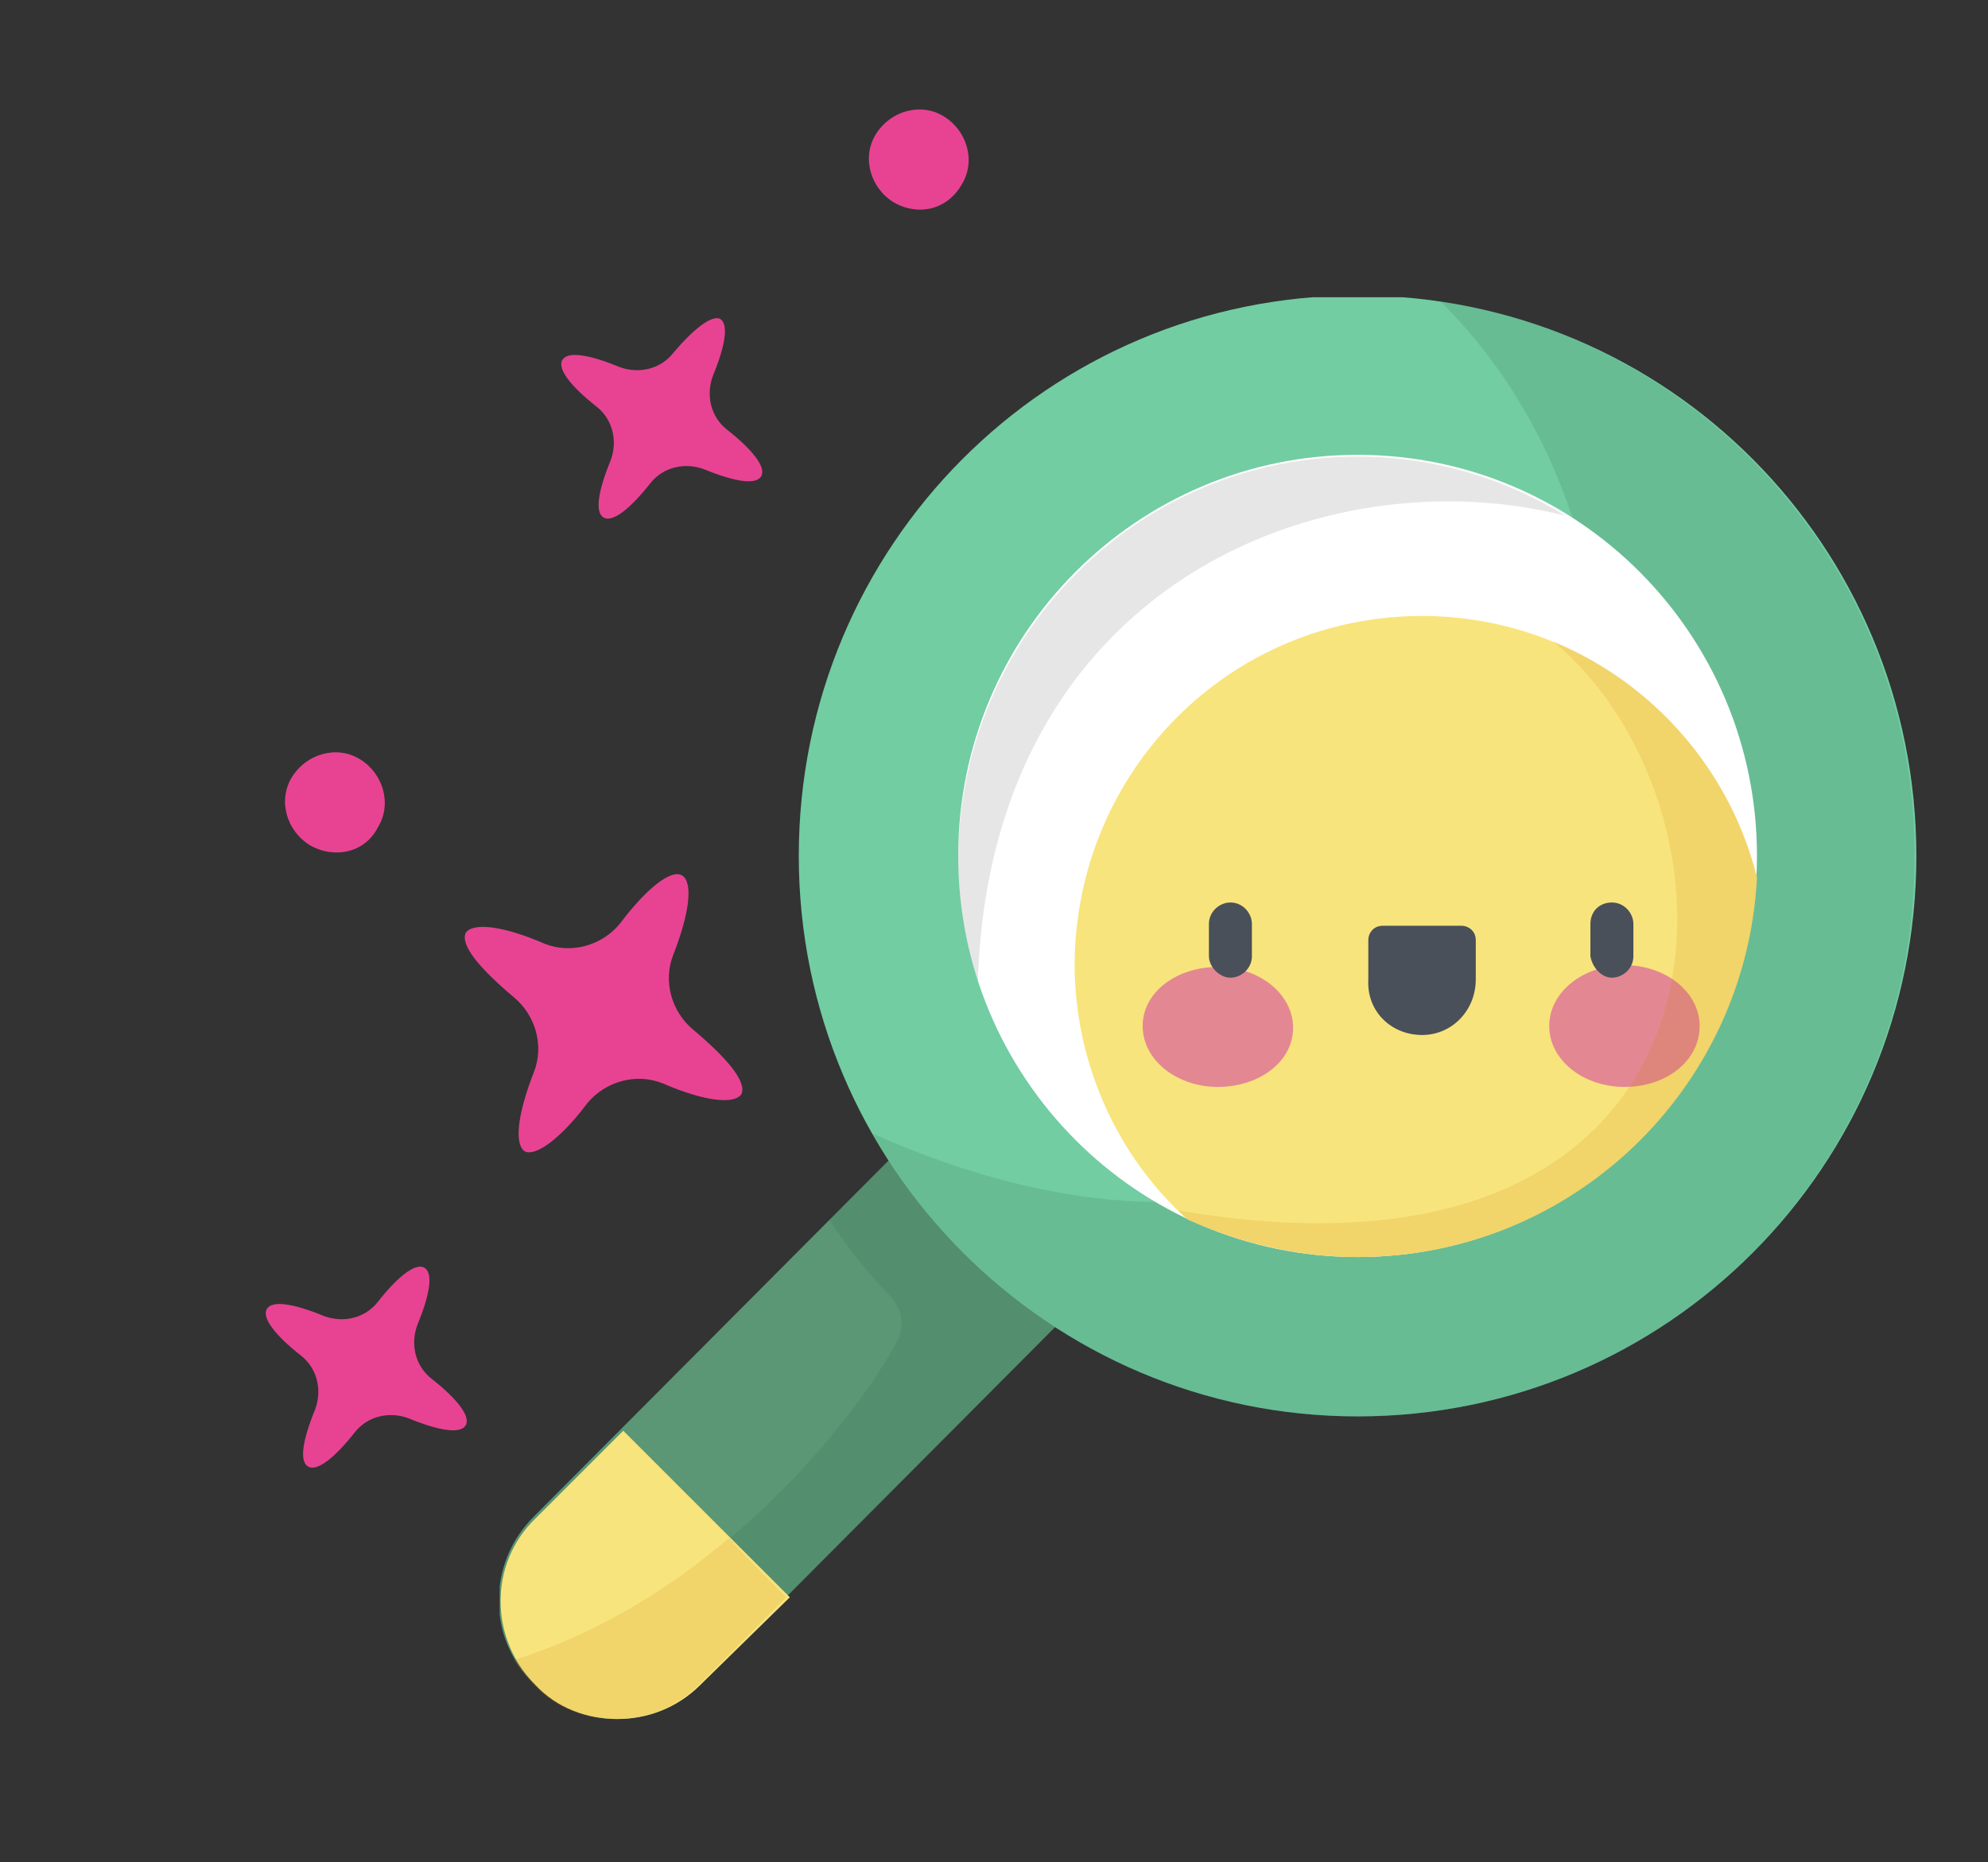<?xml version="1.0" encoding="utf-8"?>
<!-- Generator: Adobe Illustrator 24.1.2, SVG Export Plug-In . SVG Version: 6.00 Build 0)  -->
<svg version="1.1" id="Слой_1" xmlns="http://www.w3.org/2000/svg" xmlns:xlink="http://www.w3.org/1999/xlink" x="0px" y="0px"
	 viewBox="0 0 111 104" style="enable-background:new 0 0 111 104;" xml:space="preserve">
<rect x="0" y="0" width="111" height="104" fill="#333333" stroke="none"/>
<style type="text/css">
	.st0{fill:#E84393;}
	.st1{clip-path:url(#SVGID_2_);}
	.st2{fill:#5B9675;}
	.st3{opacity:0.15;fill:#2C6245;enable-background:new    ;}
	.st4{fill:#F8E47C;}
	.st5{opacity:0.15;fill:#C97B00;enable-background:new    ;}
	.st6{fill:#72CDA2;}
	.st7{fill:#FFFFFF;}
	.st8{opacity:0.1;enable-background:new    ;}
	.st9{fill:#E38892;}
	.st10{fill:#495059;}
</style>
<g>
	<path class="st0" d="M38.1,48.9c0.6,0.4,0.4,2.1-0.5,4.4c-0.6,1.5-0.1,3.2,1.1,4.2c1.9,1.6,3,2.9,2.7,3.6c-0.4,0.6-2.1,0.4-4.4-0.6
		c-1.5-0.6-3.2-0.1-4.2,1.1c-1.5,2-2.9,3-3.5,2.7c-0.6-0.4-0.4-2.1,0.5-4.4c0.6-1.5,0.1-3.2-1.1-4.2c-1.9-1.6-3-2.9-2.7-3.6
		c0.4-0.6,2.1-0.4,4.4,0.6c1.5,0.6,3.2,0.1,4.2-1.1C36.1,49.6,37.5,48.5,38.1,48.9z"/>
	<path class="st0" d="M40.2,17.8c0.5,0.3,0.3,1.5-0.4,3.2c-0.4,1.1-0.1,2.3,0.8,3c1.4,1.1,2.2,2.1,1.9,2.6c-0.3,0.5-1.5,0.3-3.2-0.4
		c-1.1-0.4-2.3-0.1-3,0.8c-1.1,1.4-2.1,2.2-2.6,1.9c-0.5-0.3-0.3-1.5,0.4-3.2c0.4-1.1,0.1-2.3-0.8-3c-1.4-1.1-2.2-2.1-1.9-2.6
		c0.3-0.5,1.5-0.3,3.2,0.4c1.1,0.4,2.3,0.1,3-0.8C38.7,18.4,39.7,17.6,40.2,17.8z"/>
	<path class="st0" d="M21.1,46.2c0.8-1.3,0.3-3-1-3.8c-1.3-0.8-3-0.3-3.8,1c-0.8,1.3-0.3,3,1,3.8C18.7,48,20.4,47.6,21.1,46.2z"/>
	<path class="st0" d="M53.7,10.3c0.8-1.3,0.3-3-1-3.8c-1.3-0.8-3-0.3-3.8,1c-0.8,1.3-0.3,3,1,3.8C51.3,12.1,52.9,11.7,53.7,10.3z"/>
	<path class="st0" d="M23.7,70.8c0.5,0.3,0.3,1.5-0.4,3.2c-0.4,1.1-0.1,2.3,0.8,3c1.4,1.1,2.2,2.1,1.9,2.6c-0.3,0.5-1.5,0.3-3.2-0.4
		c-1.1-0.4-2.3-0.1-3,0.8c-1.1,1.4-2.1,2.2-2.6,1.9c-0.5-0.3-0.3-1.5,0.4-3.2c0.4-1.1,0.1-2.3-0.8-3c-1.4-1.1-2.2-2.1-1.9-2.6
		c0.3-0.5,1.5-0.3,3.2,0.4c1.1,0.4,2.3,0.1,3-0.8C22.2,71.3,23.2,70.5,23.7,70.8z"/>
	<g>
		<defs>
			<rect id="SVGID_1_" x="27.9" y="16.6" width="79.1" height="79.4"/>
		</defs>
		<clipPath id="SVGID_2_">
			<use xlink:href="#SVGID_1_"  style="overflow:visible;"/>
		</clipPath>
		<g class="st1">
			<path class="st2" d="M34.4,96c1.7,0,3.4-0.6,4.6-1.9l26.1-26.2c2.6-2.6,2.6-6.8,0-9.3c-2.6-2.6-6.7-2.6-9.3,0L29.8,84.7
				c-2.6,2.6-2.6,6.8,0,9.3C31.1,95.4,32.8,96,34.4,96z"/>
			<path class="st3" d="M28.7,92.7c10.5-3.2,18.5-12.5,21.4-17.8c0.4-0.8,0.3-1.7-0.3-2.4c-1.3-1.4-2.5-2.8-3.5-4.4l9.5-9.5
				c2.6-2.6,6.9-2.7,9.5,0c2.5,2.6,2.4,6.7-0.1,9.2L39.1,94.1c-1.3,1.3-3,1.9-4.6,1.9c-1.7,0-3.4-0.6-4.6-1.9
				C29.4,93.6,29,93.2,28.7,92.7z"/>
			<path class="st4" d="M39.1,94.1c-1.3,1.3-3,1.9-4.6,1.9c-1.7,0-3.4-0.6-4.6-1.9c-2.6-2.6-2.6-6.8,0-9.3l4.9-4.9
				c3.1,3.1,6.5,6.5,9.3,9.3L39.1,94.1z"/>
			<path class="st5" d="M43.9,89.2l-4.9,4.9c-1.3,1.3-3,1.9-4.6,1.9c-1.7,0-3.4-0.6-4.6-1.9c-0.4-0.4-0.8-0.9-1.1-1.4
				c4.5-1.4,8.6-3.9,12-6.8C41.8,87.1,42.9,88.2,43.9,89.2z"/>
			<path class="st6" d="M75.8,79.1c-17.2,0-31.2-14-31.2-31.3c0-17.3,13.9-31.3,31.2-31.3s31.2,14,31.2,31.3
				C107,65.1,93.1,79.1,75.8,79.1z"/>
			<path class="st3" d="M75.8,79.1c-11.6,0-21.7-6.3-27.1-15.8c38.3,17,51.4-27,31.7-46.5c15,2.3,26.5,15.3,26.5,30.9
				C107,65.1,93.1,79.1,75.8,79.1z"/>
			<path class="st7" d="M75.8,70.2c-12.3,0-22.3-10-22.3-22.4c0-12.4,10-22.4,22.3-22.4s22.3,10,22.3,22.4
				C98.1,60.2,88.1,70.2,75.8,70.2z"/>
			<path class="st8" d="M75.8,25.5c4.2,0,8.2,1.2,11.6,3.3c-13.4-3.4-32.1,3.8-32.8,26c-0.7-2.2-1.1-4.5-1.1-6.9
				C53.6,35.5,63.5,25.5,75.8,25.5z"/>
			<path class="st4" d="M79.4,34.4c9,0,16.6,6.2,18.7,14.6c-0.6,11.8-10.3,21.2-22.3,21.2c-3.4,0-6.6-0.8-9.5-2.1
				c-3.9-3.5-6.3-8.7-6.3-14.3C60.1,43,68.7,34.4,79.4,34.4z"/>
			<path class="st9" d="M90.7,60.7c-2.3,0-4.2-1.5-4.2-3.4s1.9-3.4,4.2-3.4c2.3,0,4.2,1.5,4.2,3.4S93.1,60.7,90.7,60.7z"/>
			<path class="st9" d="M68,60.7c-2.3,0-4.2-1.5-4.2-3.4S65.7,54,68,54c2.3,0,4.2,1.5,4.2,3.4S70.3,60.7,68,60.7z"/>
			<path class="st10" d="M90,54.6c0.6,0,1.2-0.5,1.2-1.2v-1.8c0-0.6-0.5-1.2-1.2-1.2s-1.2,0.5-1.2,1.2v1.8
				C88.9,54,89.4,54.6,90,54.6z"/>
			<path class="st10" d="M79.4,57.8c1.7,0,3-1.4,3-3.1v-2.2c0-0.5-0.4-0.8-0.8-0.8h-4.4c-0.5,0-0.8,0.4-0.8,0.8v2.2
				C76.3,56.5,77.7,57.8,79.4,57.8z"/>
			<path class="st10" d="M68.7,54.6c0.6,0,1.2-0.5,1.2-1.2v-1.8c0-0.6-0.5-1.2-1.2-1.2c-0.6,0-1.2,0.5-1.2,1.2v1.8
				C67.5,54,68.1,54.6,68.7,54.6z"/>
			<path class="st5" d="M86.7,35.8c5.6,2.3,9.9,7.2,11.4,13.2c-0.6,11.8-10.3,21.2-22.3,21.2c-3.4,0-6.6-0.8-9.5-2.1
				c-0.2-0.2-0.3-0.3-0.5-0.5C97.9,73.1,98.3,45.4,86.7,35.8z"/>
		</g>
	</g>
</g>
</svg>
